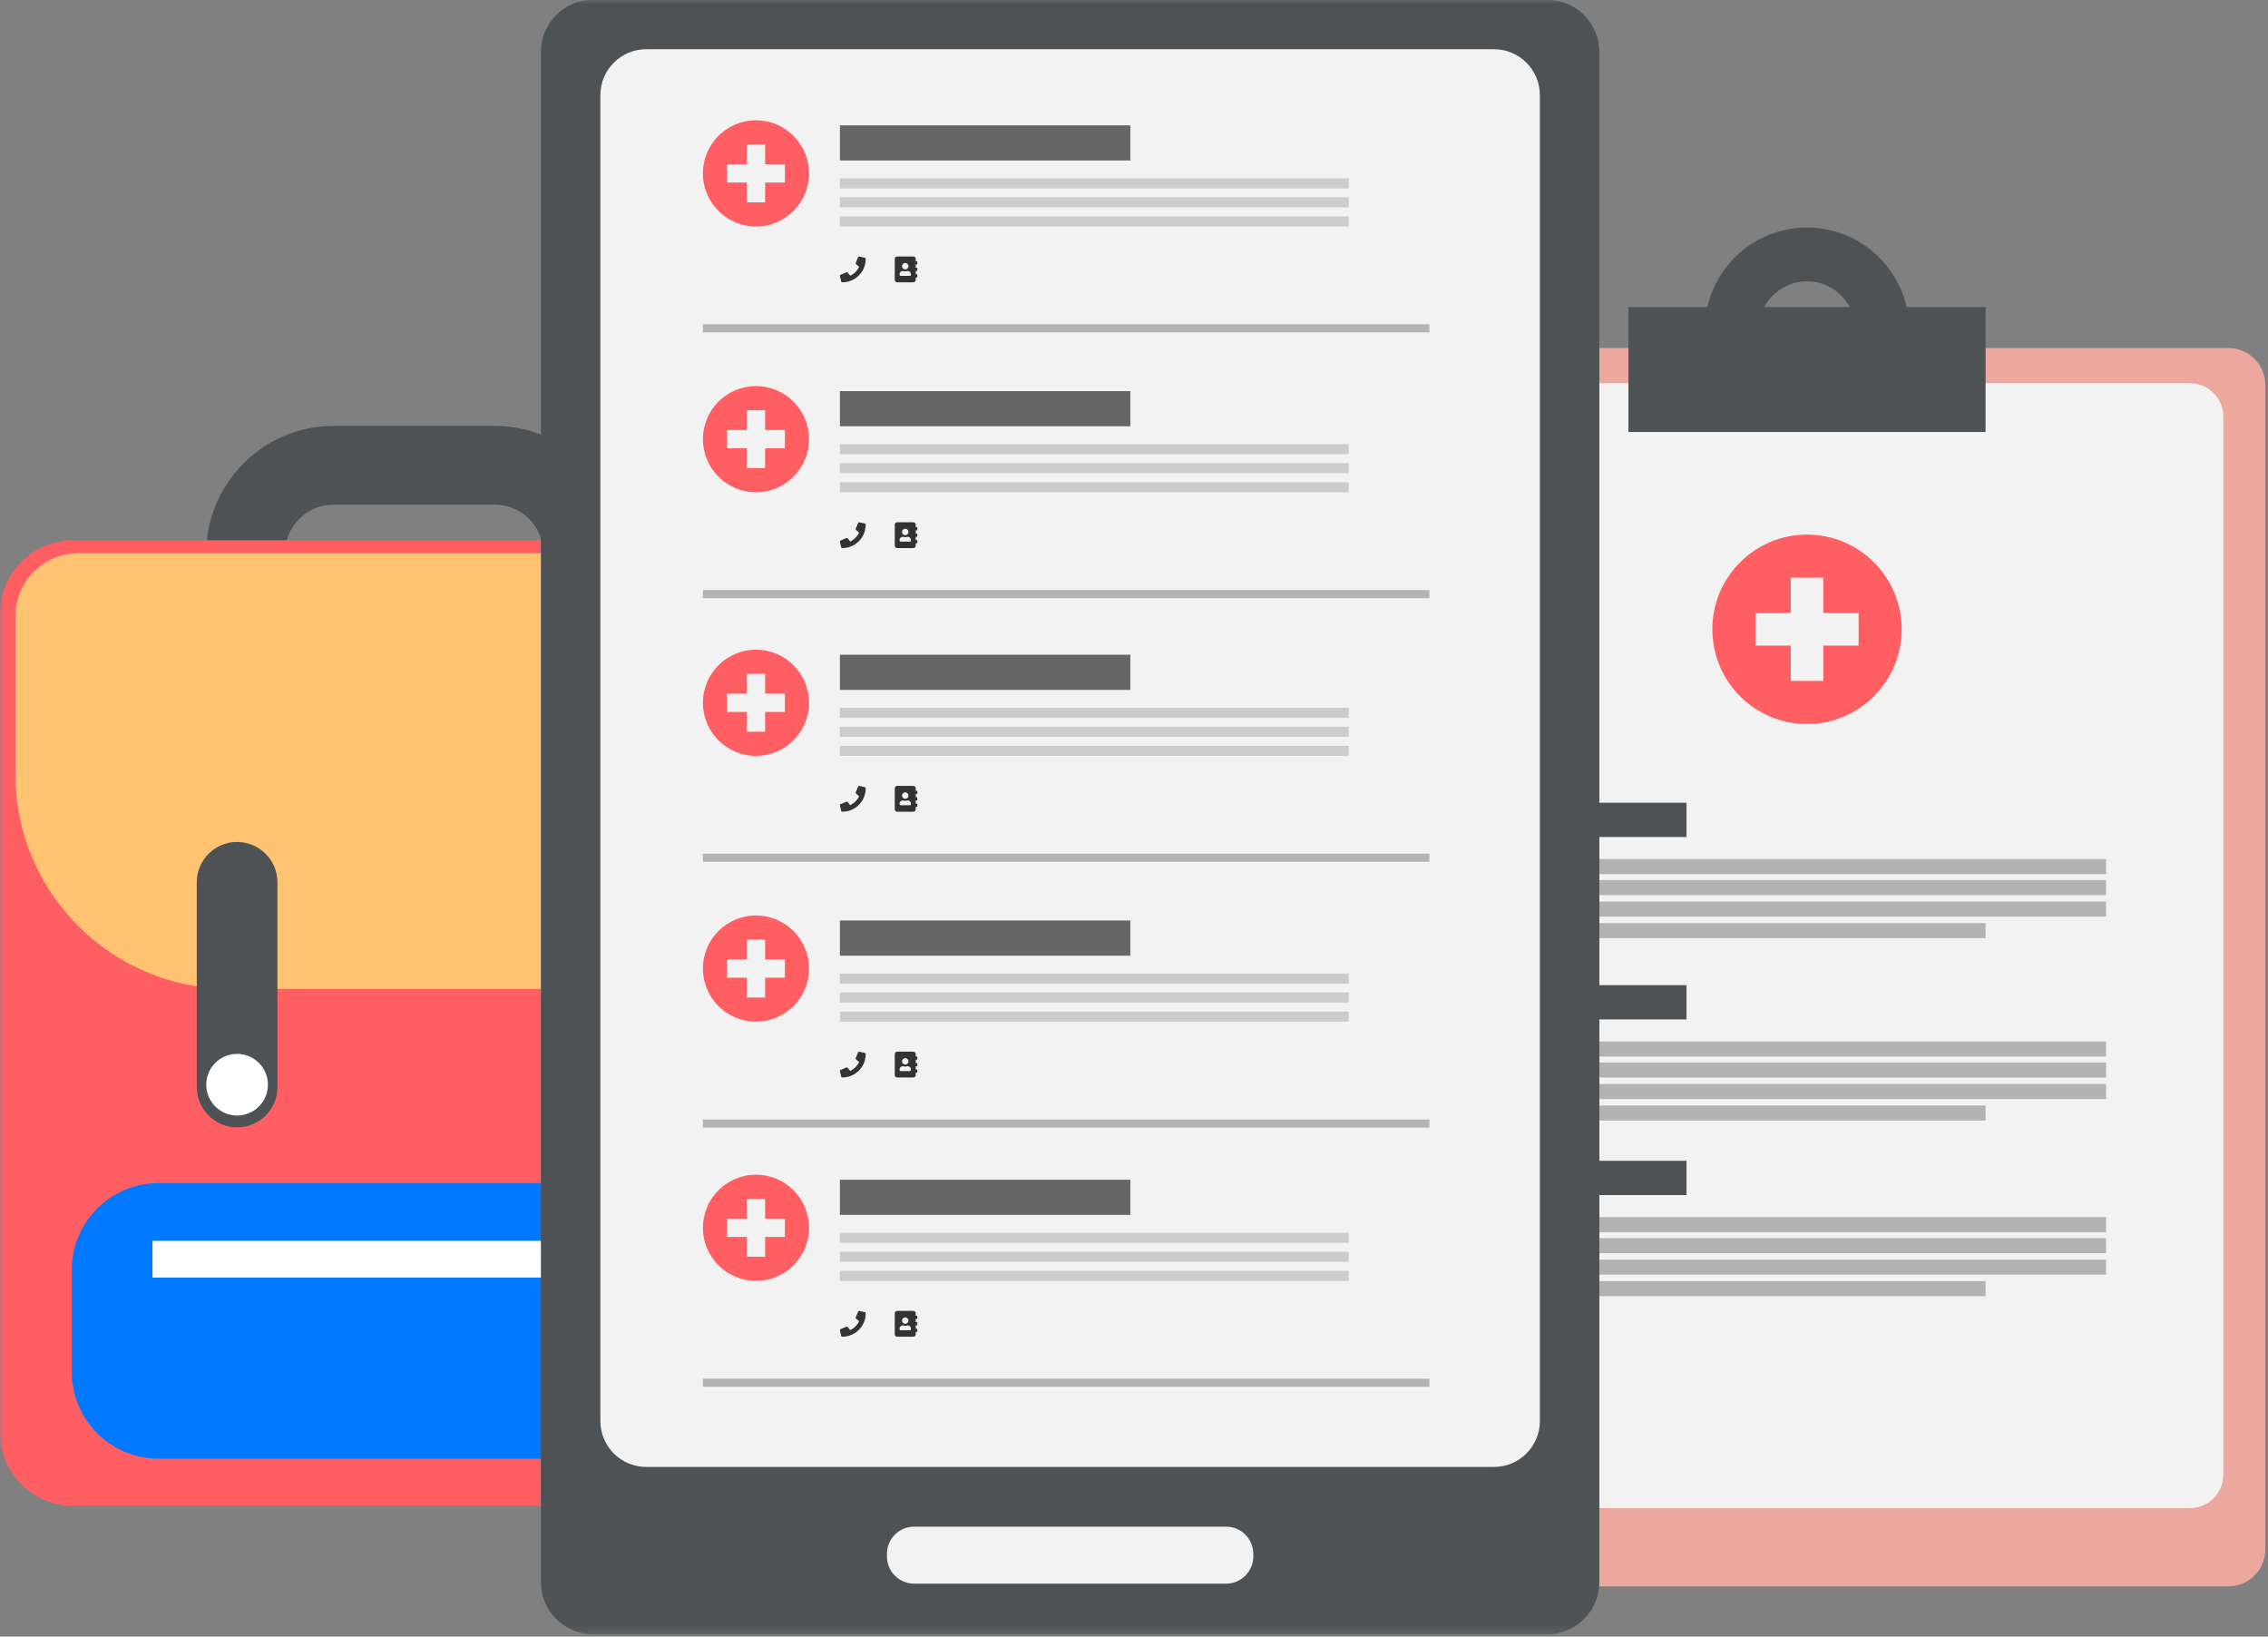 <?xml version="1.0" encoding="UTF-8"?>
<svg width="280px" height="202px" viewBox="0 0 280 202" version="1.1" xmlns="http://www.w3.org/2000/svg" xmlns:xlink="http://www.w3.org/1999/xlink">
    <rect x="0" y="0" width="280" height="202" fill="#808080" stroke="none"/>
    <!-- Generator: Sketch 52.2 (67145) - http://www.bohemiancoding.com/sketch -->
    <title>listclinic@1x</title>
    <desc>Created with Sketch.</desc>
    <defs>
        <polygon id="path-1" points="0 201.765 279.678 201.765 279.678 0 0 0"></polygon>
    </defs>
    <g id="Mockups" stroke="none" stroke-width="1" fill="none" fill-rule="evenodd">
        <g id="Planner---Desktop" transform="translate(-572, -2682)">
            <g id="listclinic" transform="translate(571.987, 2681.959)">
                <path d="M275.124,195.837 L171.076,195.837 C168.562,195.837 166.523,193.799 166.523,191.284 L166.523,47.551 C166.523,45.037 168.562,42.998 171.076,42.998 L275.124,42.998 C277.639,42.998 279.678,45.037 279.678,47.551 L279.678,191.284 C279.678,193.799 277.639,195.837 275.124,195.837" id="Fill-1" fill="#ECA89E"></path>
                <path d="M270.362,186.185 L175.839,186.185 C173.554,186.185 171.703,184.333 171.703,182.049 L171.703,51.474 C171.703,49.19 173.554,47.338 175.839,47.338 L270.362,47.338 C272.646,47.338 274.498,49.19 274.498,51.474 L274.498,182.049 C274.498,184.333 272.646,186.185 270.362,186.185" id="Fill-3" fill="#F2F2F2"></path>
                <path d="M223.1,34.766 C225.383,34.766 227.37,36.053 228.376,37.939 L217.824,37.939 C218.831,36.053 220.818,34.766 223.1,34.766 Z M235.399,37.939 C234.12,32.327 229.094,28.126 223.1,28.126 C217.107,28.126 212.08,32.327 210.801,37.939 L201.054,37.939 L201.054,53.36 L245.147,53.36 L245.147,37.939 L235.399,37.939 Z" id="Fill-5" fill="#4E5255"></path>
                <path d="M234.788,77.713 C234.788,71.258 229.555,66.025 223.1,66.025 C216.646,66.025 211.413,71.258 211.413,77.713 C211.413,84.167 216.646,89.4 223.1,89.4 C229.555,89.4 234.788,84.167 234.788,77.713" id="Fill-7" fill="#FF5E62"></path>
                <polygon id="Fill-9" fill="#F2F2F2" points="229.471 75.701 225.112 75.701 225.112 71.342 221.089 71.342 221.089 75.701 216.73 75.701 216.73 79.724 221.089 79.724 221.089 84.083 225.112 84.083 225.112 79.724 229.471 79.724"></polygon>
                <mask id="mask-2" fill="white">
                    <use xlink:href="#path-1"></use>
                </mask>
                <g id="Clip-12"></g>
                <polygon id="Fill-11" fill="#4E5255" mask="url(#mask-2)" points="186.179 103.348 208.225 103.348 208.225 99.119 186.179 99.119"></polygon>
                <polygon id="Fill-13" fill="#B3B3B3" mask="url(#mask-2)" points="186.179 107.93 260.021 107.93 260.021 106.071 186.179 106.071"></polygon>
                <polygon id="Fill-14" fill="#B3B3B3" mask="url(#mask-2)" points="186.179 110.52 260.021 110.52 260.021 108.661 186.179 108.661"></polygon>
                <polygon id="Fill-15" fill="#B3B3B3" mask="url(#mask-2)" points="186.179 113.176 260.021 113.176 260.021 111.317 186.179 111.317"></polygon>
                <polygon id="Fill-16" fill="#B3B3B3" mask="url(#mask-2)" points="186.179 115.832 245.147 115.832 245.147 113.973 186.179 113.973"></polygon>
                <polygon id="Fill-17" fill="#4E5255" mask="url(#mask-2)" points="186.179 125.863 208.225 125.863 208.225 121.635 186.179 121.635"></polygon>
                <polygon id="Fill-18" fill="#B3B3B3" mask="url(#mask-2)" points="186.179 130.446 260.021 130.446 260.021 128.586 186.179 128.586"></polygon>
                <polygon id="Fill-19" fill="#B3B3B3" mask="url(#mask-2)" points="186.179 133.036 260.021 133.036 260.021 131.176 186.179 131.176"></polygon>
                <polygon id="Fill-20" fill="#B3B3B3" mask="url(#mask-2)" points="186.179 135.692 260.021 135.692 260.021 133.832 186.179 133.832"></polygon>
                <polygon id="Fill-21" fill="#B3B3B3" mask="url(#mask-2)" points="186.179 138.348 245.147 138.348 245.147 136.489 186.179 136.489"></polygon>
                <polygon id="Fill-22" fill="#4E5255" mask="url(#mask-2)" points="186.179 147.543 208.225 147.543 208.225 143.314 186.179 143.314"></polygon>
                <polygon id="Fill-23" fill="#B3B3B3" mask="url(#mask-2)" points="186.179 152.126 260.021 152.126 260.021 150.266 186.179 150.266"></polygon>
                <polygon id="Fill-24" fill="#B3B3B3" mask="url(#mask-2)" points="186.179 154.715 260.021 154.715 260.021 152.856 186.179 152.856"></polygon>
                <polygon id="Fill-25" fill="#B3B3B3" mask="url(#mask-2)" points="186.179 157.371 260.021 157.371 260.021 155.512 186.179 155.512"></polygon>
                <polygon id="Fill-26" fill="#B3B3B3" mask="url(#mask-2)" points="186.179 160.028 245.147 160.028 245.147 158.168 186.179 158.168"></polygon>
                <path d="M41.204,62.325 C37.891,62.325 35.195,65.021 35.195,68.334 C35.195,71.648 37.891,74.343 41.204,74.343 L61.088,74.343 C64.401,74.343 67.097,71.648 67.097,68.334 C67.097,65.021 64.401,62.325 61.088,62.325 L41.204,62.325 Z M61.088,84.06 L41.204,84.06 C32.533,84.06 25.478,77.006 25.478,68.334 C25.478,59.663 32.533,52.608 41.204,52.608 L61.088,52.608 C69.759,52.608 76.814,59.663 76.814,68.334 C76.814,77.006 69.759,84.06 61.088,84.06 Z" id="Fill-27" fill="#4E5255" mask="url(#mask-2)"></path>
                <path d="M93.208,185.907 L9.084,185.907 C4.067,185.907 6.44019921e-05,181.84 6.44019921e-05,176.823 L6.44019921e-05,75.798 C6.44019921e-05,70.782 4.067,66.715 9.084,66.715 L93.208,66.715 C98.225,66.715 102.292,70.782 102.292,75.798 L102.292,176.823 C102.292,181.84 98.225,185.907 93.208,185.907" id="Fill-28" fill="#FF5E62" mask="url(#mask-2)"></path>
                <path d="M73.881,122.099 L28.411,122.099 C13.778,122.099 1.916,110.237 1.916,95.604 L1.916,76.095 C1.916,71.809 5.39,68.334 9.676,68.334 L92.616,68.334 C96.902,68.334 100.377,71.809 100.377,76.095 L100.377,95.604 C100.377,110.237 88.514,122.099 73.881,122.099" id="Fill-29" fill="#FFC371" mask="url(#mask-2)"></path>
                <path d="M29.284,139.184 C26.533,139.184 24.304,136.954 24.304,134.204 L24.304,108.941 C24.304,106.191 26.533,103.962 29.284,103.962 C32.034,103.962 34.264,106.191 34.264,108.941 L34.264,134.204 C34.264,136.954 32.034,139.184 29.284,139.184" id="Fill-30" fill="#4E5255" mask="url(#mask-2)"></path>
                <path d="M73.008,139.184 C70.258,139.184 68.028,136.954 68.028,134.204 L68.028,108.941 C68.028,106.191 70.258,103.962 73.008,103.962 C75.759,103.962 77.988,106.191 77.988,108.941 L77.988,134.204 C77.988,136.954 75.759,139.184 73.008,139.184" id="Fill-31" fill="#4E5255" mask="url(#mask-2)"></path>
                <path d="M33.089,133.921 C33.089,131.819 31.386,130.115 29.284,130.115 C27.182,130.115 25.478,131.819 25.478,133.921 C25.478,136.023 27.182,137.726 29.284,137.726 C31.386,137.726 33.089,136.023 33.089,133.921" id="Fill-32" fill="#FFFFFF" mask="url(#mask-2)"></path>
                <path d="M76.814,133.921 C76.814,131.819 75.11,130.115 73.008,130.115 C70.906,130.115 69.203,131.819 69.203,133.921 C69.203,136.023 70.906,137.726 73.008,137.726 C75.11,137.726 76.814,136.023 76.814,133.921" id="Fill-33" fill="#FFFFFF" mask="url(#mask-2)"></path>
                <path d="M82.722,146.067 L19.57,146.067 C13.666,146.067 8.879,150.853 8.879,156.758 L8.879,169.383 C8.879,175.288 13.666,180.074 19.57,180.074 L82.722,180.074 C88.626,180.074 93.413,175.288 93.413,169.383 L93.413,156.758 C93.413,150.853 88.626,146.067 82.722,146.067" id="Fill-34" fill="#0079FF" mask="url(#mask-2)"></path>
                <polygon id="Fill-35" fill="#FFFFFF" mask="url(#mask-2)" points="18.838 157.727 83.453 157.727 83.453 153.192 18.838 153.192"></polygon>
                <path d="M190.999,201.765 L73.255,201.765 C69.684,201.765 66.79,198.87 66.79,195.3 L66.79,6.465 C66.79,2.895 69.684,0 73.255,0 L190.999,0 C194.57,0 197.464,2.895 197.464,6.465 L197.464,195.3 C197.464,198.87 194.57,201.765 190.999,201.765" id="Fill-36" fill="#4E5255" mask="url(#mask-2)"></path>
                <path d="M184.45,181.101 L79.804,181.101 C76.672,181.101 74.132,178.562 74.132,175.429 L74.132,11.788 C74.132,8.655 76.672,6.115 79.804,6.115 L184.45,6.115 C187.583,6.115 190.122,8.655 190.122,11.788 L190.122,175.429 C190.122,178.562 187.583,181.101 184.45,181.101" id="Fill-37" fill="#F2F2F2" mask="url(#mask-2)"></path>
                <path d="M151.392,195.504 L112.862,195.504 C111.019,195.504 109.511,193.997 109.511,192.154 L109.511,191.819 C109.511,189.976 111.019,188.469 112.862,188.469 L151.392,188.469 C153.235,188.469 154.742,189.976 154.742,191.819 L154.742,192.154 C154.742,193.997 153.235,195.504 151.392,195.504" id="Fill-38" fill="#F2F2F2" mask="url(#mask-2)"></path>
                <path d="M99.897,21.442 C99.897,17.823 96.963,14.89 93.345,14.89 C89.726,14.89 86.793,17.823 86.793,21.442 C86.793,25.06 89.726,27.994 93.345,27.994 C96.963,27.994 99.897,25.06 99.897,21.442" id="Fill-39" fill="#FF5E62" mask="url(#mask-2)"></path>
                <polygon id="Fill-40" fill="#F2F2F2" mask="url(#mask-2)" points="96.916 20.314 94.473 20.314 94.473 17.87 92.217 17.87 92.217 20.314 89.773 20.314 89.773 22.57 92.217 22.57 92.217 25.013 94.473 25.013 94.473 22.57 96.916 22.57"></polygon>
                <polygon id="Fill-41" fill="#666666" mask="url(#mask-2)" points="103.704 19.848 139.563 19.848 139.563 15.51 103.704 15.51"></polygon>
                <polygon id="Fill-42" fill="#CCCCCC" mask="url(#mask-2)" points="103.704 23.301 166.523 23.301 166.523 22.062 103.704 22.062"></polygon>
                <polygon id="Fill-43" fill="#CCCCCC" mask="url(#mask-2)" points="103.704 25.633 166.523 25.633 166.523 24.393 103.704 24.393"></polygon>
                <polygon id="Fill-44" fill="#CCCCCC" mask="url(#mask-2)" points="103.704 27.994 166.523 27.994 166.523 26.754 103.704 26.754"></polygon>
                <path d="M86.793,40.566 L176.484,40.566" id="Stroke-45" stroke="#B3B3B3" mask="url(#mask-2)"></path>
                <path d="M106.773,31.853 C106.81,31.857 106.839,31.874 106.86,31.903 C106.881,31.932 106.891,31.963 106.891,31.996 C106.891,32.519 106.76,33.005 106.499,33.453 C106.242,33.889 105.895,34.235 105.46,34.493 C105.011,34.754 104.526,34.885 104.003,34.885 C103.97,34.885 103.938,34.875 103.909,34.854 C103.88,34.833 103.864,34.804 103.859,34.767 L103.71,34.119 C103.702,34.086 103.706,34.053 103.723,34.02 C103.739,33.986 103.764,33.964 103.797,33.951 L104.494,33.652 C104.523,33.64 104.555,33.637 104.588,33.643 C104.621,33.649 104.648,33.667 104.669,33.696 L104.974,34.069 C105.219,33.957 105.436,33.806 105.624,33.615 C105.813,33.424 105.964,33.208 106.076,32.968 L105.702,32.656 C105.677,32.636 105.661,32.609 105.652,32.578 C105.644,32.547 105.646,32.515 105.659,32.482 L105.957,31.785 C105.97,31.756 105.993,31.733 106.026,31.716 C106.059,31.699 106.092,31.695 106.125,31.704 L106.773,31.853 Z" id="Fill-46" fill="#333333" mask="url(#mask-2)"></path>
                <path d="M111.772,32.494 C111.664,32.494 111.571,32.534 111.492,32.612 C111.413,32.691 111.374,32.785 111.374,32.893 C111.374,33.001 111.413,33.094 111.492,33.173 C111.571,33.252 111.664,33.291 111.772,33.291 C111.88,33.291 111.973,33.252 112.052,33.173 C112.131,33.094 112.17,33.001 112.17,32.893 C112.17,32.785 112.131,32.691 112.052,32.612 C111.973,32.534 111.88,32.494 111.772,32.494 M112.469,33.97 L112.469,33.852 C112.469,33.752 112.429,33.667 112.348,33.596 C112.267,33.526 112.168,33.49 112.052,33.49 L112.021,33.49 C111.942,33.523 111.859,33.54 111.772,33.54 C111.685,33.54 111.602,33.523 111.523,33.49 L111.492,33.49 C111.376,33.49 111.277,33.526 111.196,33.596 C111.115,33.667 111.075,33.752 111.075,33.852 L111.075,33.97 C111.075,34.003 111.088,34.031 111.115,34.054 C111.142,34.077 111.174,34.088 111.212,34.088 L112.332,34.088 C112.37,34.088 112.402,34.077 112.429,34.054 C112.456,34.031 112.469,34.003 112.469,33.97 M113.191,32.694 L113.067,32.694 L113.067,33.092 L113.191,33.092 C113.212,33.092 113.23,33.099 113.244,33.114 C113.259,33.128 113.266,33.146 113.266,33.167 L113.266,33.416 C113.266,33.437 113.259,33.454 113.244,33.469 C113.23,33.483 113.212,33.49 113.191,33.49 L113.067,33.49 L113.067,33.889 L113.191,33.889 C113.212,33.889 113.23,33.896 113.244,33.911 C113.259,33.925 113.266,33.943 113.266,33.964 L113.266,34.213 C113.266,34.233 113.259,34.251 113.244,34.265 C113.23,34.28 113.212,34.287 113.191,34.287 L113.067,34.287 L113.067,34.586 C113.067,34.669 113.038,34.74 112.98,34.798 C112.922,34.856 112.851,34.885 112.768,34.885 L110.776,34.885 C110.693,34.885 110.622,34.856 110.564,34.798 C110.506,34.74 110.477,34.669 110.477,34.586 L110.477,31.996 C110.477,31.913 110.506,31.843 110.564,31.785 C110.622,31.727 110.693,31.697 110.776,31.697 L112.768,31.697 C112.851,31.697 112.922,31.727 112.98,31.785 C113.038,31.843 113.067,31.913 113.067,31.996 L113.067,32.295 L113.191,32.295 C113.212,32.295 113.23,32.302 113.244,32.317 C113.259,32.331 113.266,32.349 113.266,32.37 L113.266,32.619 C113.266,32.64 113.259,32.657 113.244,32.672 C113.23,32.686 113.212,32.694 113.191,32.694" id="Fill-47" fill="#333333" mask="url(#mask-2)"></path>
                <path d="M99.897,54.246 C99.897,50.627 96.963,47.694 93.345,47.694 C89.726,47.694 86.793,50.627 86.793,54.246 C86.793,57.864 89.726,60.798 93.345,60.798 C96.963,60.798 99.897,57.864 99.897,54.246" id="Fill-48" fill="#FF5E62" mask="url(#mask-2)"></path>
                <polygon id="Fill-49" fill="#F2F2F2" mask="url(#mask-2)" points="96.916 53.118 94.473 53.118 94.473 50.675 92.217 50.675 92.217 53.118 89.773 53.118 89.773 55.374 92.217 55.374 92.217 57.817 94.473 57.817 94.473 55.374 96.916 55.374"></polygon>
                <polygon id="Fill-50" fill="#666666" mask="url(#mask-2)" points="103.704 52.652 139.563 52.652 139.563 48.314 103.704 48.314"></polygon>
                <polygon id="Fill-51" fill="#CCCCCC" mask="url(#mask-2)" points="103.704 56.105 166.523 56.105 166.523 54.866 103.704 54.866"></polygon>
                <polygon id="Fill-52" fill="#CCCCCC" mask="url(#mask-2)" points="103.704 58.437 166.523 58.437 166.523 57.198 103.704 57.198"></polygon>
                <polygon id="Fill-53" fill="#CCCCCC" mask="url(#mask-2)" points="103.704 60.798 166.523 60.798 166.523 59.558 103.704 59.558"></polygon>
                <path d="M86.793,73.37 L176.484,73.37" id="Stroke-54" stroke="#B3B3B3" mask="url(#mask-2)"></path>
                <path d="M106.773,64.657 C106.81,64.661 106.839,64.678 106.86,64.707 C106.881,64.736 106.891,64.767 106.891,64.801 C106.891,65.323 106.76,65.809 106.499,66.257 C106.242,66.693 105.895,67.039 105.46,67.297 C105.011,67.558 104.526,67.689 104.003,67.689 C103.97,67.689 103.938,67.679 103.909,67.658 C103.88,67.637 103.864,67.608 103.859,67.571 L103.71,66.923 C103.702,66.89 103.706,66.857 103.723,66.824 C103.739,66.791 103.764,66.768 103.797,66.755 L104.494,66.456 C104.523,66.444 104.555,66.441 104.588,66.447 C104.621,66.453 104.648,66.471 104.669,66.5 L104.974,66.874 C105.219,66.762 105.436,66.61 105.624,66.419 C105.813,66.228 105.964,66.012 106.076,65.772 L105.702,65.46 C105.677,65.44 105.661,65.414 105.652,65.382 C105.644,65.352 105.646,65.319 105.659,65.286 L105.957,64.589 C105.97,64.56 105.993,64.537 106.026,64.52 C106.059,64.504 106.092,64.499 106.125,64.508 L106.773,64.657 Z" id="Fill-55" fill="#333333" mask="url(#mask-2)"></path>
                <path d="M111.772,65.298 C111.664,65.298 111.571,65.338 111.492,65.417 C111.413,65.496 111.374,65.589 111.374,65.697 C111.374,65.805 111.413,65.898 111.492,65.977 C111.571,66.056 111.664,66.095 111.772,66.095 C111.88,66.095 111.973,66.056 112.052,65.977 C112.131,65.898 112.17,65.805 112.17,65.697 C112.17,65.589 112.131,65.496 112.052,65.417 C111.973,65.338 111.88,65.298 111.772,65.298 M112.469,66.774 L112.469,66.656 C112.469,66.556 112.429,66.471 112.348,66.4 C112.267,66.33 112.168,66.294 112.052,66.294 L112.021,66.294 C111.942,66.328 111.859,66.344 111.772,66.344 C111.685,66.344 111.602,66.328 111.523,66.294 L111.492,66.294 C111.376,66.294 111.277,66.33 111.196,66.4 C111.115,66.471 111.075,66.556 111.075,66.656 L111.075,66.774 C111.075,66.807 111.088,66.835 111.115,66.858 C111.142,66.881 111.174,66.892 111.212,66.892 L112.332,66.892 C112.37,66.892 112.402,66.881 112.429,66.858 C112.456,66.835 112.469,66.807 112.469,66.774 M113.191,65.498 L113.067,65.498 L113.067,65.896 L113.191,65.896 C113.212,65.896 113.23,65.904 113.244,65.918 C113.259,65.933 113.266,65.95 113.266,65.971 L113.266,66.22 C113.266,66.241 113.259,66.258 113.244,66.273 C113.23,66.287 113.212,66.294 113.191,66.294 L113.067,66.294 L113.067,66.693 L113.191,66.693 C113.212,66.693 113.23,66.7 113.244,66.715 C113.259,66.729 113.266,66.747 113.266,66.768 L113.266,67.017 C113.266,67.037 113.259,67.055 113.244,67.07 C113.23,67.084 113.212,67.091 113.191,67.091 L113.067,67.091 L113.067,67.39 C113.067,67.473 113.038,67.544 112.98,67.602 C112.922,67.66 112.851,67.689 112.768,67.689 L110.776,67.689 C110.693,67.689 110.622,67.66 110.564,67.602 C110.506,67.544 110.477,67.473 110.477,67.39 L110.477,64.8 C110.477,64.718 110.506,64.647 110.564,64.589 C110.622,64.531 110.693,64.501 110.776,64.501 L112.768,64.501 C112.851,64.501 112.922,64.531 112.98,64.589 C113.038,64.647 113.067,64.718 113.067,64.8 L113.067,65.099 L113.191,65.099 C113.212,65.099 113.23,65.107 113.244,65.121 C113.259,65.136 113.266,65.153 113.266,65.174 L113.266,65.423 C113.266,65.444 113.259,65.461 113.244,65.476 C113.23,65.49 113.212,65.498 113.191,65.498" id="Fill-56" fill="#333333" mask="url(#mask-2)"></path>
                <path d="M99.897,86.784 C99.897,83.166 96.963,80.232 93.345,80.232 C89.726,80.232 86.793,83.166 86.793,86.784 C86.793,90.403 89.726,93.336 93.345,93.336 C96.963,93.336 99.897,90.403 99.897,86.784" id="Fill-57" fill="#FF5E62" mask="url(#mask-2)"></path>
                <polygon id="Fill-58" fill="#F2F2F2" mask="url(#mask-2)" points="96.916 85.656 94.473 85.656 94.473 83.213 92.217 83.213 92.217 85.656 89.773 85.656 89.773 87.912 92.217 87.912 92.217 90.356 94.473 90.356 94.473 87.912 96.916 87.912"></polygon>
                <polygon id="Fill-59" fill="#666666" mask="url(#mask-2)" points="103.704 85.191 139.563 85.191 139.563 80.852 103.704 80.852"></polygon>
                <polygon id="Fill-60" fill="#CCCCCC" mask="url(#mask-2)" points="103.704 88.644 166.523 88.644 166.523 87.404 103.704 87.404"></polygon>
                <polygon id="Fill-61" fill="#CCCCCC" mask="url(#mask-2)" points="103.704 90.976 166.523 90.976 166.523 89.736 103.704 89.736"></polygon>
                <polygon id="Fill-62" fill="#CCCCCC" mask="url(#mask-2)" points="103.704 93.336 166.523 93.336 166.523 92.097 103.704 92.097"></polygon>
                <path d="M86.793,105.909 L176.484,105.909" id="Stroke-63" stroke="#B3B3B3" mask="url(#mask-2)"></path>
                <path d="M106.773,97.196 C106.81,97.2 106.839,97.216 106.86,97.246 C106.881,97.275 106.891,97.306 106.891,97.339 C106.891,97.862 106.76,98.348 106.499,98.796 C106.242,99.232 105.895,99.578 105.46,99.835 C105.011,100.097 104.526,100.228 104.003,100.228 C103.97,100.228 103.938,100.217 103.909,100.197 C103.88,100.176 103.864,100.147 103.859,100.109 L103.71,99.462 C103.702,99.429 103.706,99.395 103.723,99.362 C103.739,99.329 103.764,99.306 103.797,99.294 L104.494,98.995 C104.523,98.983 104.555,98.979 104.588,98.986 C104.621,98.992 104.648,99.009 104.669,99.039 L104.974,99.412 C105.219,99.3 105.436,99.148 105.624,98.957 C105.813,98.767 105.964,98.551 106.076,98.31 L105.702,97.999 C105.677,97.978 105.661,97.952 105.652,97.921 C105.644,97.89 105.646,97.858 105.659,97.825 L105.957,97.127 C105.97,97.098 105.993,97.075 106.026,97.059 C106.059,97.042 106.092,97.038 106.125,97.046 L106.773,97.196 Z" id="Fill-64" fill="#333333" mask="url(#mask-2)"></path>
                <path d="M111.772,97.837 C111.664,97.837 111.571,97.876 111.492,97.955 C111.413,98.034 111.374,98.127 111.374,98.235 C111.374,98.343 111.413,98.437 111.492,98.515 C111.571,98.594 111.664,98.634 111.772,98.634 C111.88,98.634 111.973,98.594 112.052,98.515 C112.131,98.437 112.17,98.343 112.17,98.235 C112.17,98.127 112.131,98.034 112.052,97.955 C111.973,97.876 111.88,97.837 111.772,97.837 M112.469,99.312 L112.469,99.194 C112.469,99.094 112.429,99.009 112.348,98.939 C112.267,98.868 112.168,98.833 112.052,98.833 L112.021,98.833 C111.942,98.866 111.859,98.883 111.772,98.883 C111.685,98.883 111.602,98.866 111.523,98.833 L111.492,98.833 C111.376,98.833 111.277,98.868 111.196,98.939 C111.115,99.009 111.075,99.094 111.075,99.194 L111.075,99.312 C111.075,99.346 111.088,99.374 111.115,99.396 C111.142,99.419 111.174,99.431 111.212,99.431 L112.332,99.431 C112.37,99.431 112.402,99.419 112.429,99.396 C112.456,99.374 112.469,99.346 112.469,99.312 M113.191,98.036 L113.067,98.036 L113.067,98.435 L113.191,98.435 C113.212,98.435 113.23,98.442 113.244,98.457 C113.259,98.471 113.266,98.489 113.266,98.509 L113.266,98.758 C113.266,98.779 113.259,98.797 113.244,98.811 C113.23,98.826 113.212,98.833 113.191,98.833 L113.067,98.833 L113.067,99.232 L113.191,99.232 C113.212,99.232 113.23,99.239 113.244,99.253 C113.259,99.268 113.266,99.285 113.266,99.306 L113.266,99.555 C113.266,99.576 113.259,99.594 113.244,99.608 C113.23,99.623 113.212,99.63 113.191,99.63 L113.067,99.63 L113.067,99.929 C113.067,100.012 113.038,100.082 112.98,100.14 C112.922,100.199 112.851,100.228 112.768,100.228 L110.776,100.228 C110.693,100.228 110.622,100.199 110.564,100.14 C110.506,100.082 110.477,100.012 110.477,99.929 L110.477,97.339 C110.477,97.256 110.506,97.185 110.564,97.127 C110.622,97.069 110.693,97.04 110.776,97.04 L112.768,97.04 C112.851,97.04 112.922,97.069 112.98,97.127 C113.038,97.185 113.067,97.256 113.067,97.339 L113.067,97.638 L113.191,97.638 C113.212,97.638 113.23,97.645 113.244,97.66 C113.259,97.674 113.266,97.692 113.266,97.712 L113.266,97.962 C113.266,97.982 113.259,98 113.244,98.014 C113.23,98.029 113.212,98.036 113.191,98.036" id="Fill-65" fill="#333333" mask="url(#mask-2)"></path>
                <path d="M99.897,119.588 C99.897,115.97 96.963,113.036 93.345,113.036 C89.726,113.036 86.793,115.97 86.793,119.588 C86.793,123.207 89.726,126.14 93.345,126.14 C96.963,126.14 99.897,123.207 99.897,119.588" id="Fill-66" fill="#FF5E62" mask="url(#mask-2)"></path>
                <polygon id="Fill-67" fill="#F2F2F2" mask="url(#mask-2)" points="96.916 118.461 94.473 118.461 94.473 116.017 92.217 116.017 92.217 118.461 89.773 118.461 89.773 120.716 92.217 120.716 92.217 123.16 94.473 123.16 94.473 120.716 96.916 120.716"></polygon>
                <polygon id="Fill-68" fill="#666666" mask="url(#mask-2)" points="103.704 117.995 139.563 117.995 139.563 113.656 103.704 113.656"></polygon>
                <polygon id="Fill-69" fill="#CCCCCC" mask="url(#mask-2)" points="103.704 121.448 166.523 121.448 166.523 120.208 103.704 120.208"></polygon>
                <polygon id="Fill-70" fill="#CCCCCC" mask="url(#mask-2)" points="103.704 123.78 166.523 123.78 166.523 122.54 103.704 122.54"></polygon>
                <polygon id="Fill-71" fill="#CCCCCC" mask="url(#mask-2)" points="103.704 126.14 166.523 126.14 166.523 124.901 103.704 124.901"></polygon>
                <path d="M86.793,138.713 L176.484,138.713" id="Stroke-72" stroke="#B3B3B3" mask="url(#mask-2)"></path>
                <path d="M106.773,130 C106.81,130.004 106.839,130.021 106.86,130.05 C106.881,130.079 106.891,130.11 106.891,130.143 C106.891,130.666 106.76,131.152 106.499,131.6 C106.242,132.036 105.895,132.382 105.46,132.639 C105.011,132.901 104.526,133.032 104.003,133.032 C103.97,133.032 103.938,133.021 103.909,133.001 C103.88,132.98 103.864,132.951 103.859,132.913 L103.71,132.266 C103.702,132.233 103.706,132.2 103.723,132.166 C103.739,132.133 103.764,132.11 103.797,132.098 L104.494,131.799 C104.523,131.787 104.555,131.784 104.588,131.79 C104.621,131.796 104.648,131.813 104.669,131.843 L104.974,132.216 C105.219,132.104 105.436,131.953 105.624,131.762 C105.813,131.571 105.964,131.355 106.076,131.114 L105.702,130.803 C105.677,130.782 105.661,130.756 105.652,130.725 C105.644,130.694 105.646,130.662 105.659,130.629 L105.957,129.931 C105.97,129.902 105.993,129.879 106.026,129.863 C106.059,129.846 106.092,129.842 106.125,129.85 L106.773,130 Z" id="Fill-73" fill="#333333" mask="url(#mask-2)"></path>
                <path d="M111.772,130.641 C111.664,130.641 111.571,130.68 111.492,130.759 C111.413,130.838 111.374,130.932 111.374,131.039 C111.374,131.147 111.413,131.241 111.492,131.32 C111.571,131.398 111.664,131.438 111.772,131.438 C111.88,131.438 111.973,131.398 112.052,131.32 C112.131,131.241 112.17,131.147 112.17,131.039 C112.17,130.932 112.131,130.838 112.052,130.759 C111.973,130.68 111.88,130.641 111.772,130.641 M112.469,132.117 L112.469,131.998 C112.469,131.899 112.429,131.814 112.348,131.743 C112.267,131.673 112.168,131.637 112.052,131.637 L112.021,131.637 C111.942,131.67 111.859,131.687 111.772,131.687 C111.685,131.687 111.602,131.67 111.523,131.637 L111.492,131.637 C111.376,131.637 111.277,131.673 111.196,131.743 C111.115,131.814 111.075,131.899 111.075,131.998 L111.075,132.117 C111.075,132.15 111.088,132.178 111.115,132.201 C111.142,132.223 111.174,132.235 111.212,132.235 L112.332,132.235 C112.37,132.235 112.402,132.223 112.429,132.201 C112.456,132.178 112.469,132.15 112.469,132.117 M113.191,130.84 L113.067,130.84 L113.067,131.239 L113.191,131.239 C113.212,131.239 113.23,131.246 113.244,131.261 C113.259,131.275 113.266,131.293 113.266,131.313 L113.266,131.562 C113.266,131.583 113.259,131.601 113.244,131.616 C113.23,131.63 113.212,131.637 113.191,131.637 L113.067,131.637 L113.067,132.036 L113.191,132.036 C113.212,132.036 113.23,132.043 113.244,132.057 C113.259,132.072 113.266,132.09 113.266,132.11 L113.266,132.359 C113.266,132.38 113.259,132.398 113.244,132.412 C113.23,132.427 113.212,132.434 113.191,132.434 L113.067,132.434 L113.067,132.733 C113.067,132.816 113.038,132.886 112.98,132.944 C112.922,133.003 112.851,133.032 112.768,133.032 L110.776,133.032 C110.693,133.032 110.622,133.003 110.564,132.944 C110.506,132.886 110.477,132.816 110.477,132.733 L110.477,130.143 C110.477,130.06 110.506,129.989 110.564,129.931 C110.622,129.873 110.693,129.844 110.776,129.844 L112.768,129.844 C112.851,129.844 112.922,129.873 112.98,129.931 C113.038,129.989 113.067,130.06 113.067,130.143 L113.067,130.442 L113.191,130.442 C113.212,130.442 113.23,130.449 113.244,130.464 C113.259,130.478 113.266,130.496 113.266,130.516 L113.266,130.766 C113.266,130.786 113.259,130.804 113.244,130.819 C113.23,130.833 113.212,130.84 113.191,130.84" id="Fill-74" fill="#333333" mask="url(#mask-2)"></path>
                <path d="M99.897,151.583 C99.897,147.965 96.963,145.031 93.345,145.031 C89.726,145.031 86.793,147.965 86.793,151.583 C86.793,155.201 89.726,158.135 93.345,158.135 C96.963,158.135 99.897,155.201 99.897,151.583" id="Fill-75" fill="#FF5E62" mask="url(#mask-2)"></path>
                <polygon id="Fill-76" fill="#F2F2F2" mask="url(#mask-2)" points="96.916 150.455 94.473 150.455 94.473 148.012 92.217 148.012 92.217 150.455 89.773 150.455 89.773 152.711 92.217 152.711 92.217 155.154 94.473 155.154 94.473 152.711 96.916 152.711"></polygon>
                <polygon id="Fill-77" fill="#666666" mask="url(#mask-2)" points="103.704 149.989 139.563 149.989 139.563 145.651 103.704 145.651"></polygon>
                <polygon id="Fill-78" fill="#CCCCCC" mask="url(#mask-2)" points="103.704 153.443 166.523 153.443 166.523 152.203 103.704 152.203"></polygon>
                <polygon id="Fill-79" fill="#CCCCCC" mask="url(#mask-2)" points="103.704 155.774 166.523 155.774 166.523 154.535 103.704 154.535"></polygon>
                <polygon id="Fill-80" fill="#CCCCCC" mask="url(#mask-2)" points="103.704 158.135 166.523 158.135 166.523 156.895 103.704 156.895"></polygon>
                <path d="M86.793,170.708 L176.484,170.708" id="Stroke-81" stroke="#B3B3B3" mask="url(#mask-2)"></path>
                <path d="M106.773,161.995 C106.81,161.999 106.839,162.015 106.86,162.044 C106.881,162.073 106.891,162.105 106.891,162.138 C106.891,162.661 106.76,163.146 106.499,163.595 C106.242,164.03 105.895,164.377 105.46,164.634 C105.011,164.896 104.526,165.026 104.003,165.026 C103.97,165.026 103.938,165.016 103.909,164.995 C103.88,164.974 103.864,164.945 103.859,164.908 L103.71,164.261 C103.702,164.227 103.706,164.194 103.723,164.161 C103.739,164.128 103.764,164.105 103.797,164.092 L104.494,163.794 C104.523,163.781 104.555,163.778 104.588,163.784 C104.621,163.791 104.648,163.808 104.669,163.837 L104.974,164.211 C105.219,164.099 105.436,163.947 105.624,163.756 C105.813,163.565 105.964,163.35 106.076,163.109 L105.702,162.798 C105.677,162.777 105.661,162.751 105.652,162.72 C105.644,162.689 105.646,162.657 105.659,162.623 L105.957,161.926 C105.97,161.897 105.993,161.874 106.026,161.858 C106.059,161.841 106.092,161.837 106.125,161.845 L106.773,161.995 Z" id="Fill-82" fill="#333333" mask="url(#mask-2)"></path>
                <path d="M111.772,162.636 C111.664,162.636 111.571,162.675 111.492,162.754 C111.413,162.833 111.374,162.926 111.374,163.034 C111.374,163.142 111.413,163.235 111.492,163.314 C111.571,163.393 111.664,163.433 111.772,163.433 C111.88,163.433 111.973,163.393 112.052,163.314 C112.131,163.235 112.17,163.142 112.17,163.034 C112.17,162.926 112.131,162.833 112.052,162.754 C111.973,162.675 111.88,162.636 111.772,162.636 M112.469,164.111 L112.469,163.993 C112.469,163.893 112.429,163.808 112.348,163.738 C112.267,163.667 112.168,163.632 112.052,163.632 L112.021,163.632 C111.942,163.665 111.859,163.682 111.772,163.682 C111.685,163.682 111.602,163.665 111.523,163.632 L111.492,163.632 C111.376,163.632 111.277,163.667 111.196,163.738 C111.115,163.808 111.075,163.893 111.075,163.993 L111.075,164.111 C111.075,164.144 111.088,164.172 111.115,164.195 C111.142,164.218 111.174,164.229 111.212,164.229 L112.332,164.229 C112.37,164.229 112.402,164.218 112.429,164.195 C112.456,164.172 112.469,164.144 112.469,164.111 M113.191,162.835 L113.067,162.835 L113.067,163.233 L113.191,163.233 C113.212,163.233 113.23,163.241 113.244,163.255 C113.259,163.27 113.266,163.288 113.266,163.308 L113.266,163.557 C113.266,163.578 113.259,163.596 113.244,163.61 C113.23,163.625 113.212,163.632 113.191,163.632 L113.067,163.632 L113.067,164.03 L113.191,164.03 C113.212,164.03 113.23,164.037 113.244,164.052 C113.259,164.066 113.266,164.084 113.266,164.105 L113.266,164.354 C113.266,164.375 113.259,164.392 113.244,164.407 C113.23,164.421 113.212,164.429 113.191,164.429 L113.067,164.429 L113.067,164.728 C113.067,164.811 113.038,164.881 112.98,164.939 C112.922,164.997 112.851,165.026 112.768,165.026 L110.776,165.026 C110.693,165.026 110.622,164.997 110.564,164.939 C110.506,164.881 110.477,164.811 110.477,164.728 L110.477,162.138 C110.477,162.055 110.506,161.984 110.564,161.926 C110.622,161.868 110.693,161.839 110.776,161.839 L112.768,161.839 C112.851,161.839 112.922,161.868 112.98,161.926 C113.038,161.984 113.067,162.055 113.067,162.138 L113.067,162.436 L113.191,162.436 C113.212,162.436 113.23,162.444 113.244,162.458 C113.259,162.473 113.266,162.491 113.266,162.511 L113.266,162.76 C113.266,162.781 113.259,162.799 113.244,162.813 C113.23,162.828 113.212,162.835 113.191,162.835" id="Fill-83" fill="#333333" mask="url(#mask-2)"></path>
            </g>
        </g>
    </g>
</svg>